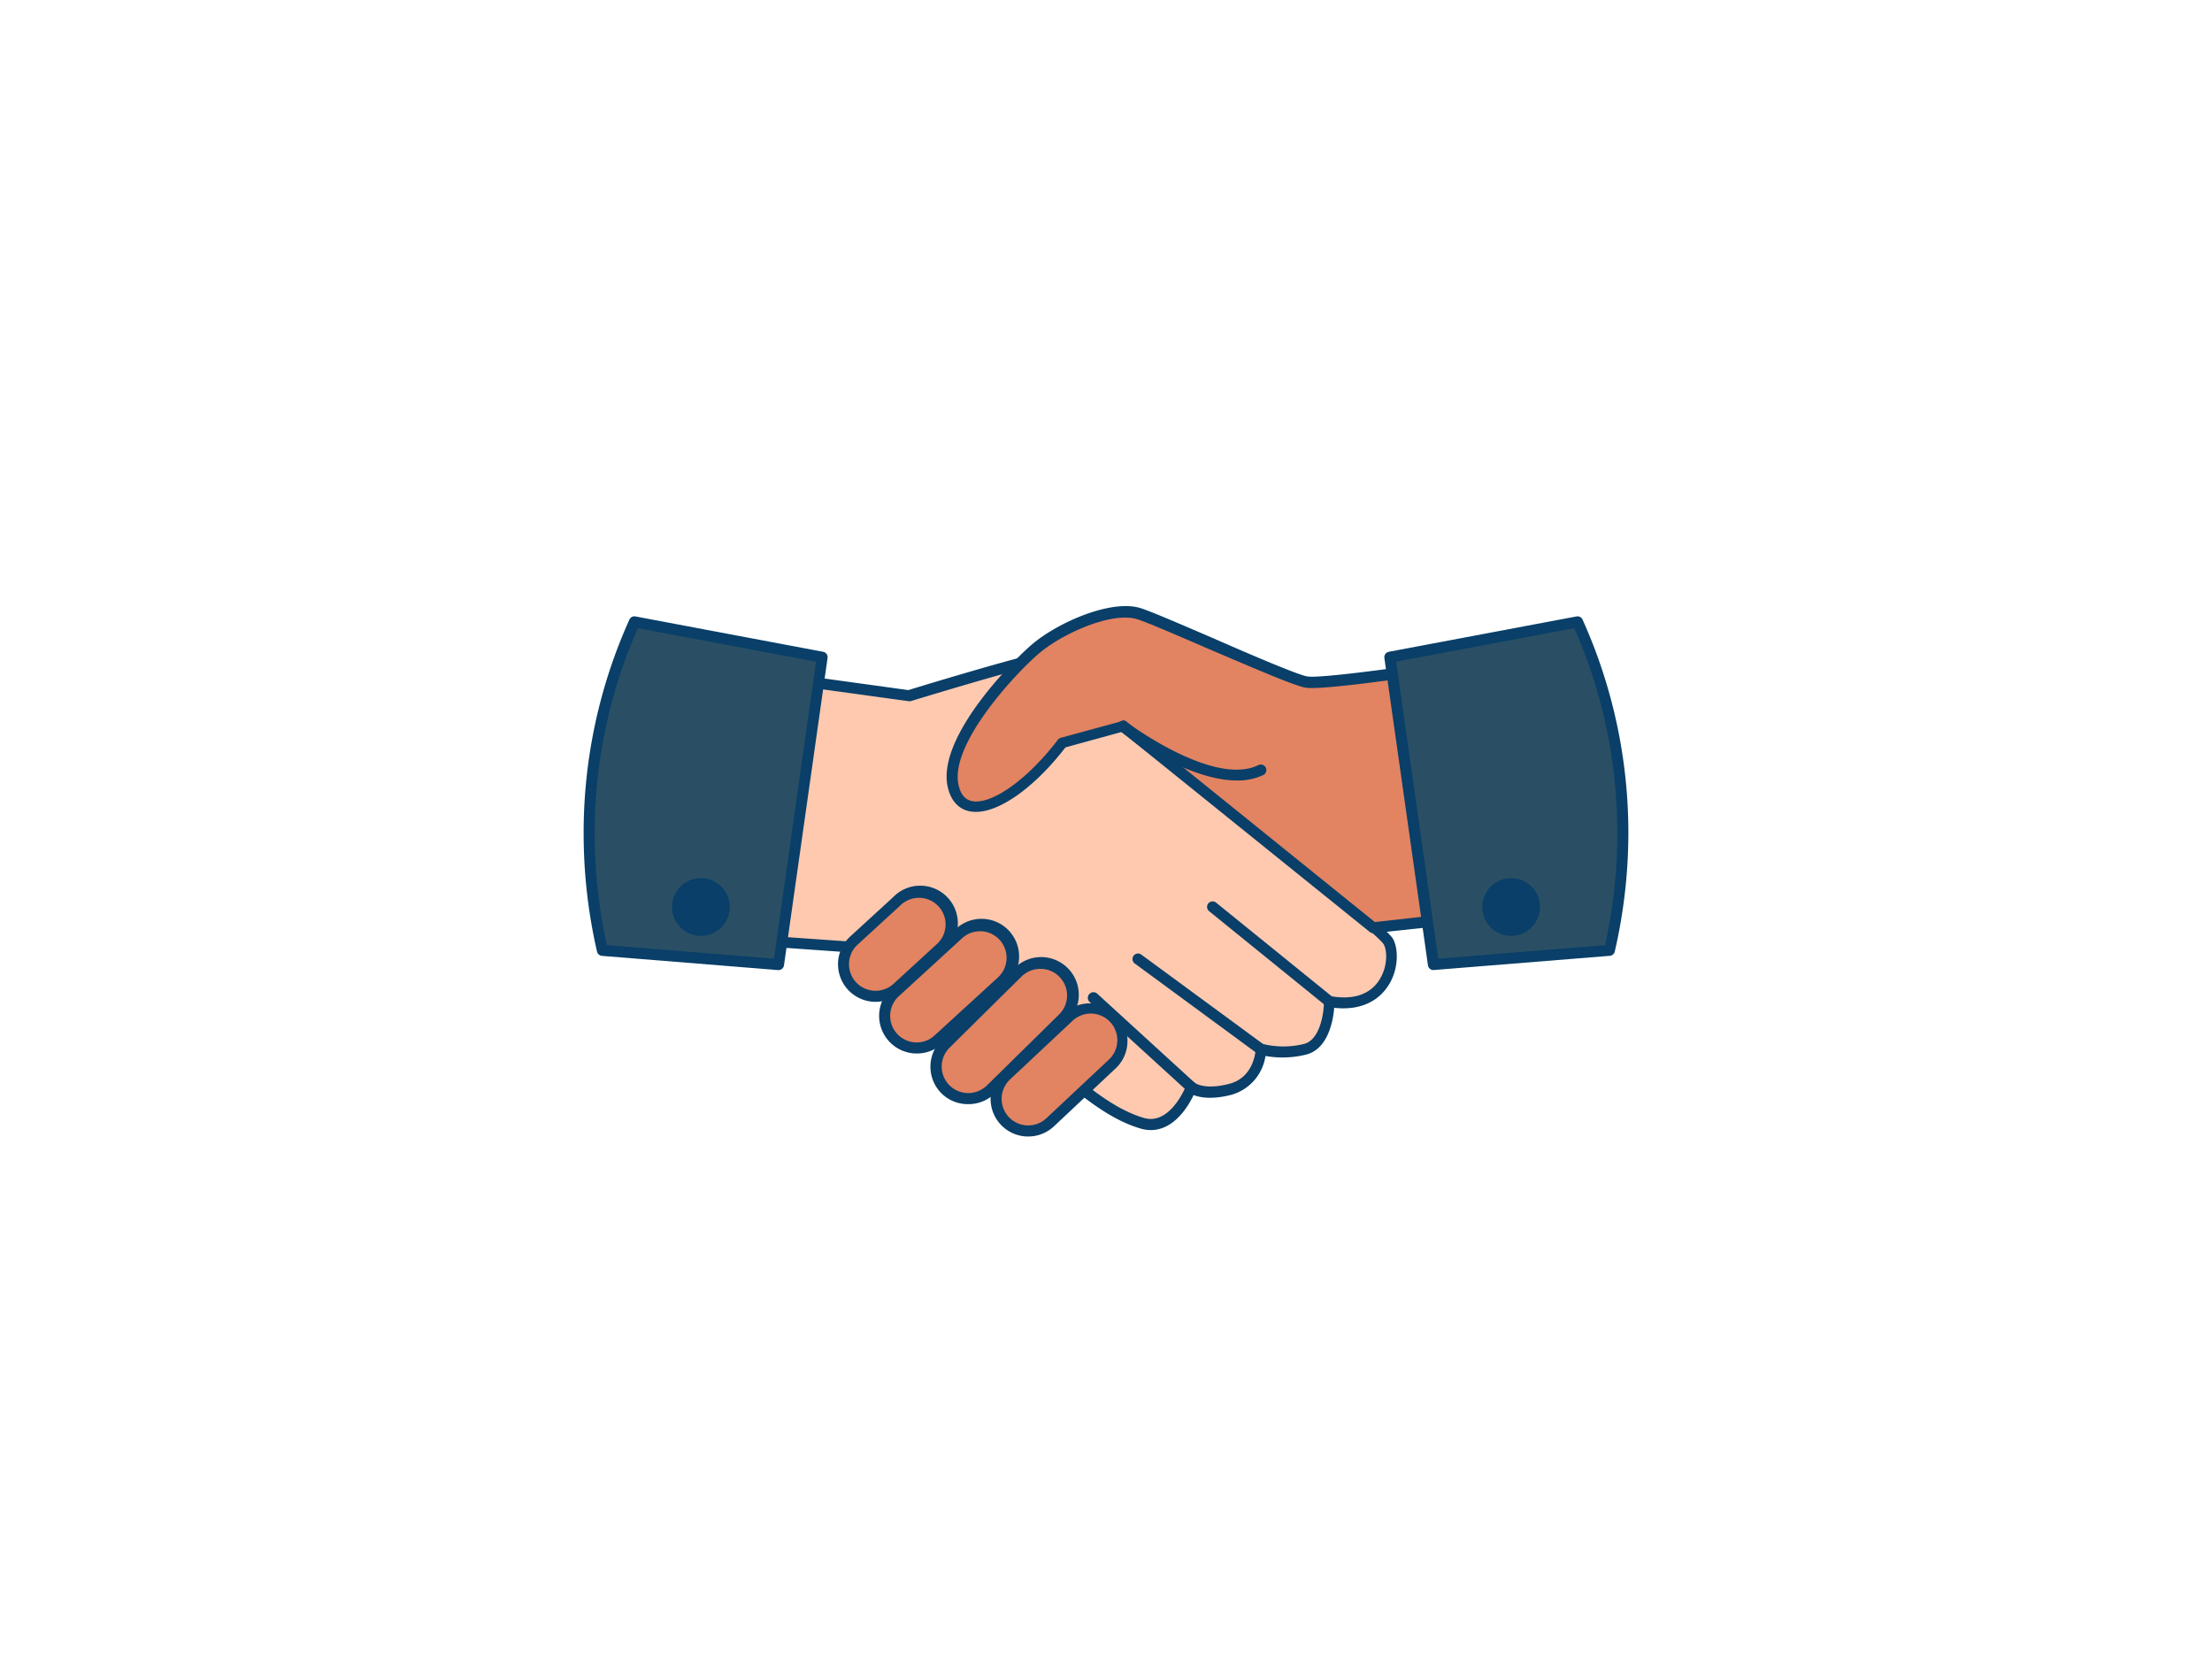 <svg xmlns="http://www.w3.org/2000/svg" viewBox="0 0 400 300" width="406" height="306" class="illustration styles_illustrationTablet__1DWOa"><g id="_11_handshake_outline" data-name="#11_handshake_outline"><path d="M143,122.13l21.37,2.94s23.32-7.13,25.79-7.13,12.89,12.62,12.89,12.62,46.36,35.94,48,38.95,0,12.76-10.7,10.84c0,0,0,7.54-4.39,8.64a16.21,16.21,0,0,1-8,0s-.26,5.84-5.47,7.21-7.15-.35-7.15-.35-3.08,8.18-8.84,6.53-11.68-6.71-15-9.73-28.86-21.49-28.86-21.49L131.46,169Z" fill="#ffc9b0"></path><path d="M208.11,203.61a6.39,6.39,0,0,1-1.83-.27c-4.41-1.26-9.43-4.51-15.36-10-3-2.79-26-19.4-28.54-21.25l-31-2.18a1,1,0,0,1-.9-1.23L142,121.89a1,1,0,0,1,1.11-.76l21.15,2.92c3.22-1,23.38-7.11,25.87-7.11s10.32,9,13.59,12.9c8,6.18,46.53,36.16,48.18,39.19,1.09,2,1,6-1.16,8.9-1.18,1.65-3.95,4.19-9.47,3.57-.2,2.33-1.1,7.46-5.09,8.46a17.59,17.59,0,0,1-7.34.25,8.62,8.62,0,0,1-6.08,7c-3.52.92-5.72.53-6.92.07C214.89,199.29,212.31,203.61,208.11,203.61Zm-75.4-35.56,30.09,2.11a1.06,1.06,0,0,1,.52.19c1,.75,25.65,18.55,29,21.57,5.69,5.22,10.46,8.33,14.56,9.5,4.81,1.38,7.61-5.85,7.64-5.92a1,1,0,0,1,.69-.62,1,1,0,0,1,.91.22h0s1.72,1.32,6.22.13,4.72-6.08,4.73-6.29a1,1,0,0,1,.43-.77,1,1,0,0,1,.87-.13,15.56,15.56,0,0,0,7.41,0c3-.74,3.63-5.79,3.64-7.67a1,1,0,0,1,.36-.77,1,1,0,0,1,.81-.21c3.91.7,6.89-.2,8.62-2.61s1.71-5.52,1-6.77c-1.35-2.24-29.29-24.34-47.74-38.64a1.17,1.17,0,0,1-.16-.15c-4.75-5.75-10.74-12.07-12.14-12.26-1.67,0-16.52,4.35-25.48,7.09a1,1,0,0,1-.43,0l-20.48-2.82Z" fill="#093f68"></path><rect x="156.38" y="159.06" width="11.61" height="22.06" rx="5.81" transform="translate(177.96 -64.4) rotate(47.49)" fill="#e28362"></rect><path d="M158.33,180.42a6.81,6.81,0,0,1-5-2.2h0a6.81,6.81,0,0,1,.42-9.62l7.71-7.06a6.81,6.81,0,1,1,9.2,10l-7.71,7.07A6.79,6.79,0,0,1,158.33,180.42Zm-3.54-3.55a4.81,4.81,0,0,0,6.79.29l7.7-7.06a4.81,4.81,0,1,0-6.49-7.09l-7.71,7.07a4.81,4.81,0,0,0-.29,6.79Z" fill="#093f68"></path><rect x="165.7" y="164.14" width="11.61" height="27.14" rx="5.81" transform="translate(186.6 -68.8) rotate(47.49)" fill="#e28362"></rect><path d="M165.79,189.76h-.3a6.81,6.81,0,0,1-4.31-11.82l11.45-10.49a6.8,6.8,0,1,1,9.19,10L170.38,188A6.75,6.75,0,0,1,165.79,189.76Zm11.43-22.1a4.79,4.79,0,0,0-3.24,1.26l-11.45,10.49a4.81,4.81,0,0,0,3,8.35A4.77,4.77,0,0,0,169,186.5L180.47,176a4.81,4.81,0,0,0-3.25-8.35Z" fill="#093f68"></path><rect x="185.78" y="179.09" width="11.61" height="27.14" rx="5.81" transform="translate(200.93 -78.89) rotate(46.81)" fill="#e28362"></rect><path d="M185.94,204.77h-.22a6.78,6.78,0,0,1-4.75-2.14h0a6.82,6.82,0,0,1,.3-9.62l11.32-10.63a6.81,6.81,0,0,1,9.32,9.92l-11.32,10.63A6.77,6.77,0,0,1,185.94,204.77Zm11.31-22.23a4.8,4.8,0,0,0-3.29,1.3l-11.32,10.62a4.82,4.82,0,0,0-.21,6.8h0a4.81,4.81,0,0,0,6.79.21l11.32-10.62a4.81,4.81,0,0,0-3.29-8.31Z" fill="#093f68"></path><rect x="175.77" y="170.73" width="11.61" height="29.93" rx="5.81" transform="translate(186.55 -73.98) rotate(45.46)" fill="#e28362"></rect><path d="M175.05,198.92H175a6.72,6.72,0,0,1-4.8-2,6.81,6.81,0,0,1,.08-9.62l13.05-12.85a6.81,6.81,0,1,1,9.55,9.7l-13,12.85A6.79,6.79,0,0,1,175.05,198.92Zm13.06-24.46a4.81,4.81,0,0,0-3.38,1.38l-13,12.85a4.8,4.8,0,0,0,3.33,8.23,4.9,4.9,0,0,0,3.41-1.38l13.06-12.85a4.8,4.8,0,0,0,.05-6.79,4.75,4.75,0,0,0-3.39-1.44Z" fill="#093f68"></path><path d="M262.59,119.59s-23,3.56-26.34,3S211,111.91,206.08,110.26s-14.27,2.53-18.66,6.2-16.73,16.84-15.09,24.8,11.8,2.74,19.76-7.68l11-3L248.32,167l12.07-1.36Z" fill="#e28362"></path><path d="M248.32,168a1,1,0,0,1-.63-.22l-44.86-36.16-10.16,2.79c-6.1,7.9-13.09,12.53-17.45,11.53-1.4-.32-3.21-1.36-3.87-4.52-1.86-9,11.92-22.83,15.43-25.77,4.61-3.86,14.3-8.15,19.61-6.38,2.16.72,7.41,3,13,5.4,6.81,3,15.28,6.61,17,6.91,2.29.38,16.81-1.6,26-3a1,1,0,0,1,.83.24,1,1,0,0,1,.33.79l-2.2,46.1a1,1,0,0,1-.89,1L248.43,168Zm-45.26-38.48a1,1,0,0,1,.63.22L248.62,166l10.81-1.22,2.1-44c-5.12.78-22.43,3.33-25.44,2.83-1.87-.31-8.15-3-17.52-7-5.52-2.39-10.74-4.65-12.81-5.34-4.59-1.53-13.55,2.54-17.7,6-4.3,3.6-16.27,16.45-14.75,23.83.36,1.72,1.13,2.69,2.35,3,3.55.81,10.12-3.84,15.63-11.06a1,1,0,0,1,.53-.36l11-3A.84.84,0,0,1,203.06,129.56Z" fill="#093f68"></path><path d="M240.37,181.35a1,1,0,0,1-.63-.22L218.61,164a1,1,0,0,1,1.26-1.55L241,179.57a1,1,0,0,1,.14,1.41A1,1,0,0,1,240.37,181.35Z" fill="#093f68"></path><path d="M228,190a1,1,0,0,1-.59-.19l-22.22-16.33a1,1,0,0,1-.21-1.39,1,1,0,0,1,1.39-.22l22.22,16.32A1,1,0,0,1,228,190Z" fill="#093f68"></path><path d="M215.4,196.85a1,1,0,0,1-.67-.26L197,180.4A1,1,0,0,1,197,179a1,1,0,0,1,1.41-.06l17.7,16.18a1,1,0,0,1-.68,1.74Z" fill="#093f68"></path><path d="M223.65,140.39c-9.13,0-20.62-8.6-21.19-9a1,1,0,1,1,1.2-1.6c.16.12,15.8,11.83,23.92,7.81a1,1,0,0,1,.89,1.79A10.71,10.71,0,0,1,223.65,140.39Z" fill="#093f68"></path><path d="M148.66,118.1l-.67,4.71-6.64,46.86-.57,4-31.85-2.57A94.15,94.15,0,0,1,106.54,150a93.15,93.15,0,0,1,8.18-38.28Z" fill="#2a4f64"></path><path d="M140.78,174.68h-.08l-31.85-2.57a1,1,0,0,1-.89-.77A95.51,95.51,0,0,1,105.54,150a93.75,93.75,0,0,1,8.27-38.69,1,1,0,0,1,1.1-.58l33.93,6.39a1,1,0,0,1,.81,1.12l-7.88,55.58A1,1,0,0,1,140.78,174.68Zm-31-4.51,30.18,2.44,7.6-53.7-32.21-6.06A91.59,91.59,0,0,0,107.54,150,92.88,92.88,0,0,0,109.75,170.17Z" fill="#093f68"></path><circle cx="126.74" cy="163.28" r="4.22" fill="#093f68"></circle><path d="M126.74,168.49a5.22,5.22,0,1,1,5.22-5.22A5.22,5.22,0,0,1,126.74,168.49Zm0-8.43a3.22,3.22,0,1,0,3.22,3.21A3.22,3.22,0,0,0,126.74,160.06Z" fill="#093f68"></path><path d="M293.46,150a94.15,94.15,0,0,1-2.39,21.11l-31.85,2.57-1.1-7.74-6.35-44.8-.43-3,33.94-6.38A93.15,93.15,0,0,1,293.46,150Z" fill="#2a4f64"></path><path d="M259.22,174.68a1,1,0,0,1-1-.86l-7.88-55.58a1,1,0,0,1,.81-1.12l33.93-6.39a1,1,0,0,1,1.1.58A93.75,93.75,0,0,1,294.46,150,95.51,95.51,0,0,1,292,171.33a1,1,0,0,1-.89.77l-31.85,2.57Zm-6.75-55.77,7.61,53.7,30.17-2.44A92.88,92.88,0,0,0,292.46,150a91.59,91.59,0,0,0-7.78-37.15Zm38.6,52.2h0Z" fill="#093f68"></path><circle cx="273.26" cy="163.28" r="4.22" fill="#093f68"></circle><path d="M273.26,168.49a5.22,5.22,0,1,1,5.22-5.22A5.22,5.22,0,0,1,273.26,168.49Zm0-8.43a3.22,3.22,0,1,0,3.22,3.21A3.22,3.22,0,0,0,273.26,160.06Z" fill="#093f68"></path></g></svg>
